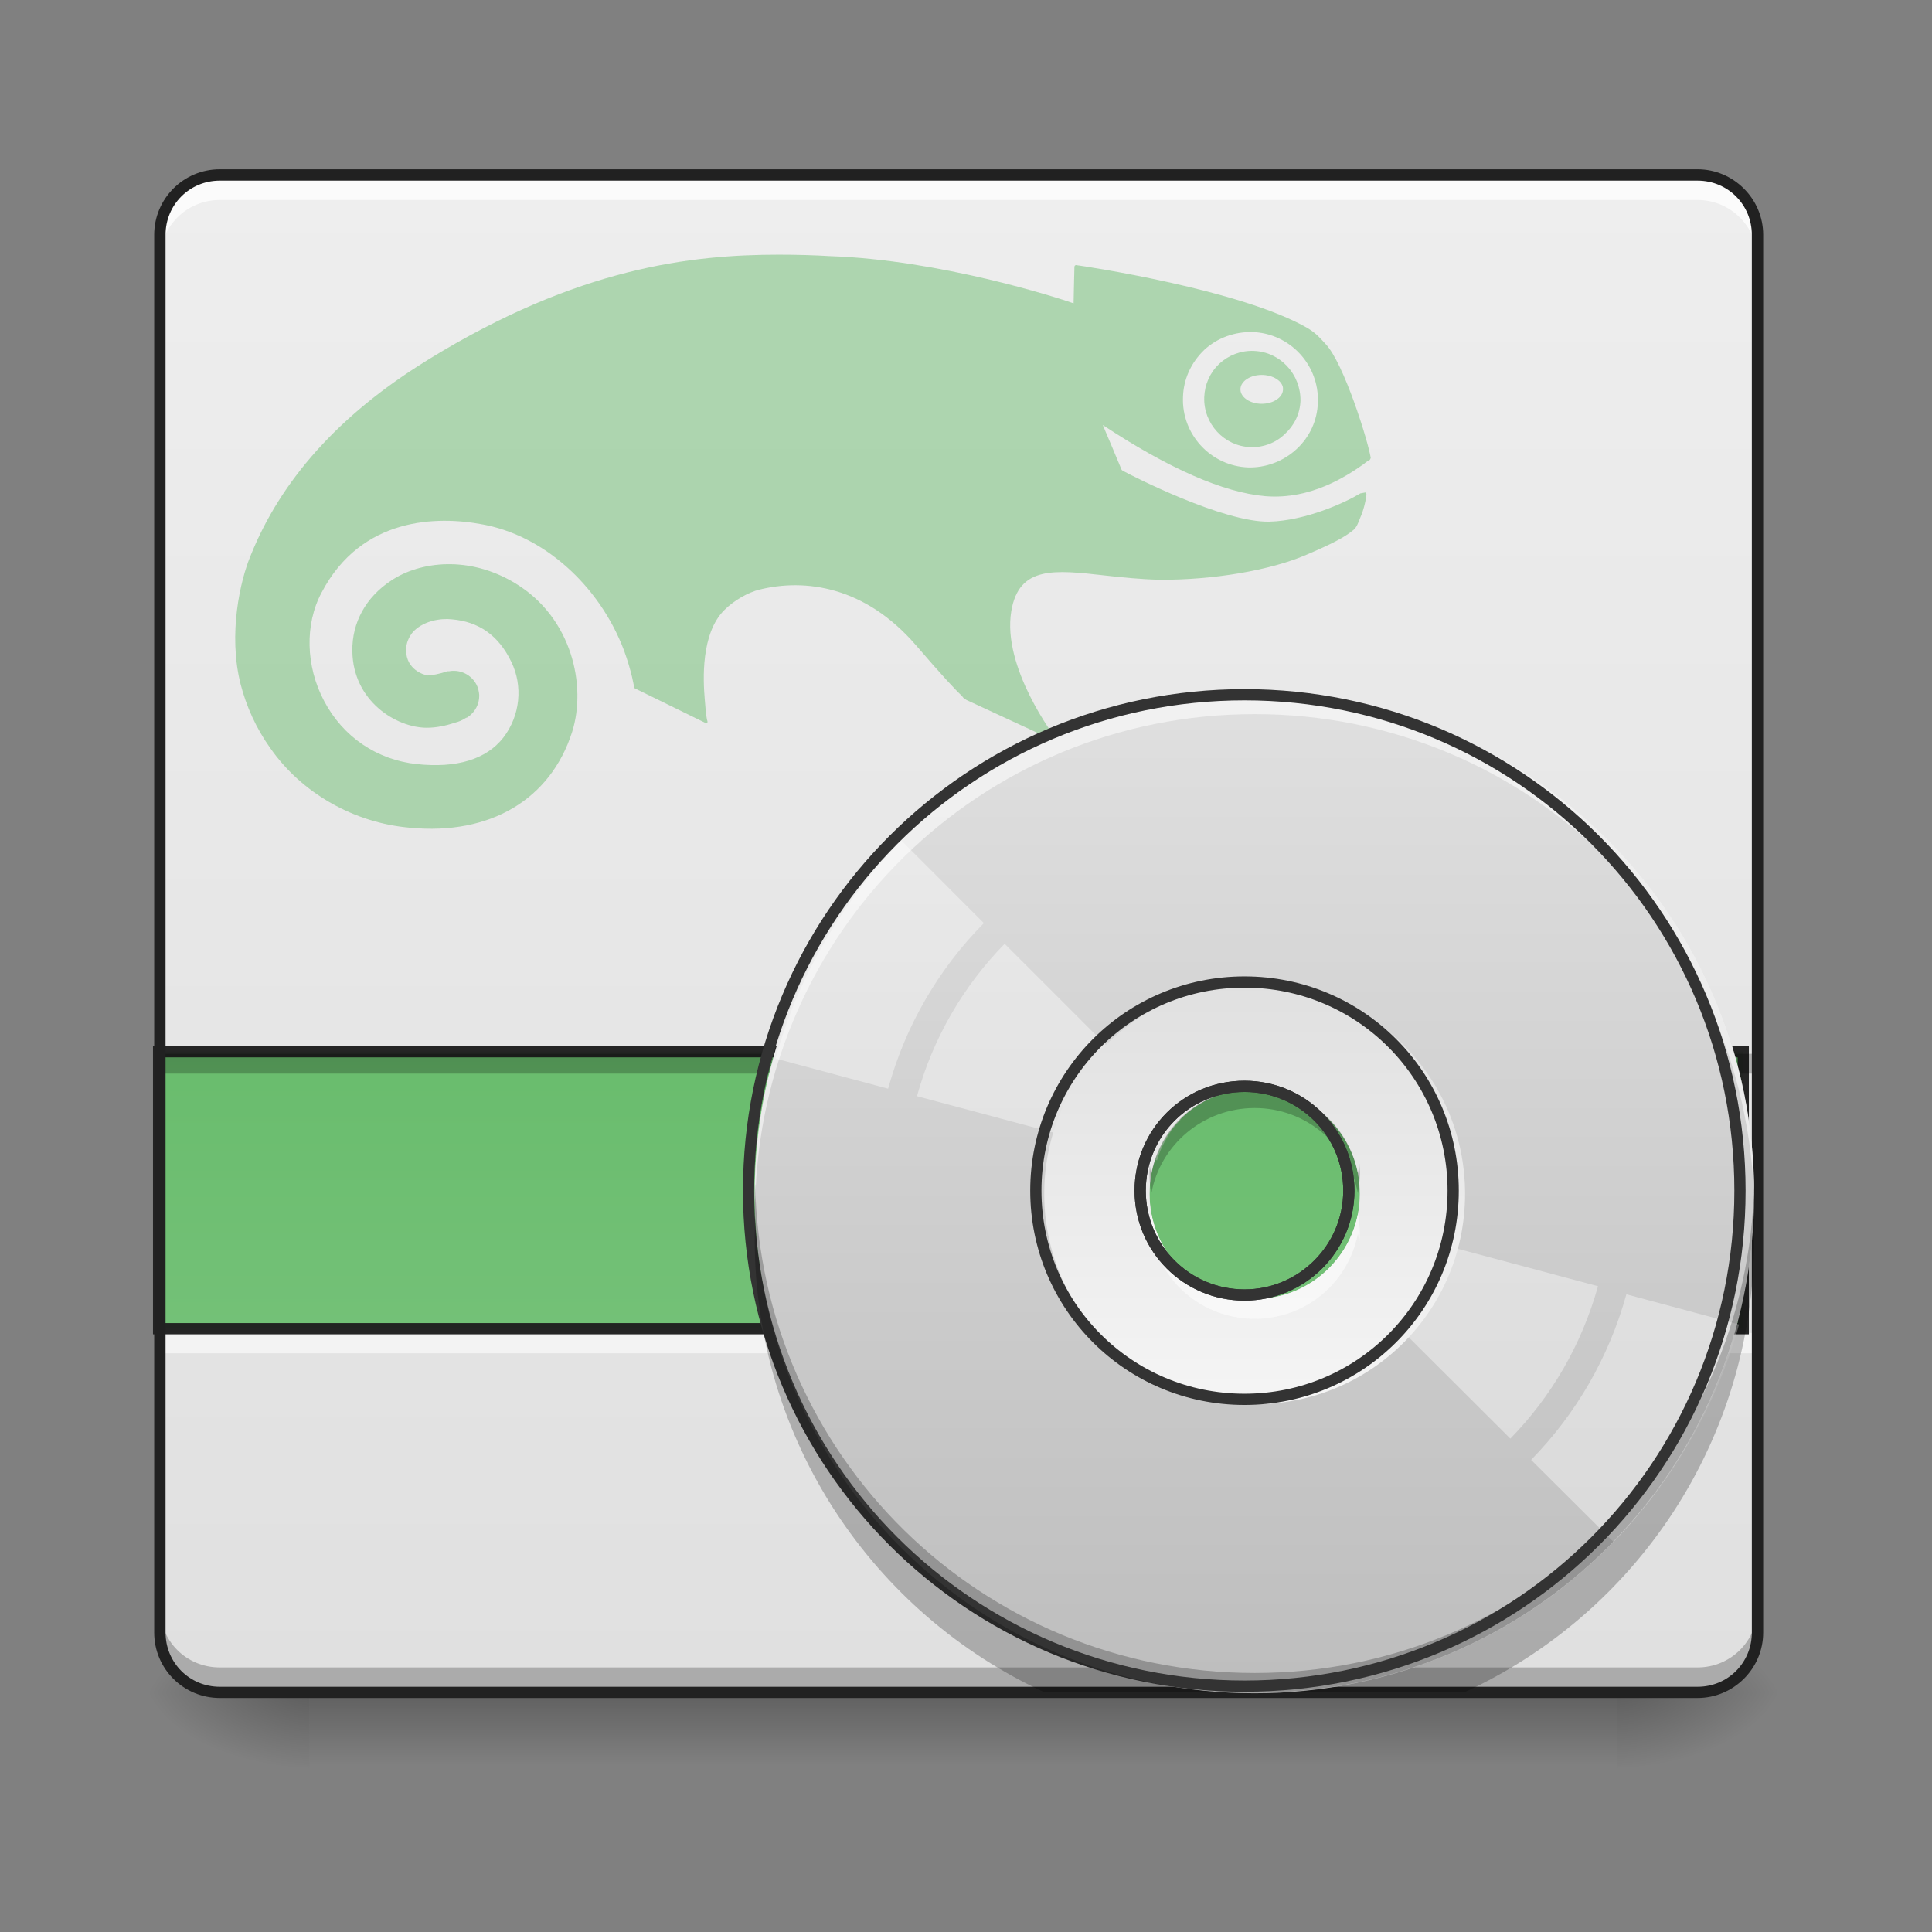 <?xml version="1.0" encoding="UTF-8"?>
<svg xmlns="http://www.w3.org/2000/svg" xmlns:xlink="http://www.w3.org/1999/xlink" width="16px" height="16px" viewBox="0 0 16 16" version="1.1">
<rect x="0" y="0" width="16" height="16" fill="#808080" stroke="none"/>
<defs>
<linearGradient id="linear0" gradientUnits="userSpaceOnUse" x1="254" y1="233.5" x2="254" y2="254.667" gradientTransform="matrix(0.031,0,0,0.031,-0,6.719)">
<stop offset="0" style="stop-color:rgb(0%,0%,0%);stop-opacity:0.275;"/>
<stop offset="1" style="stop-color:rgb(0%,0%,0%);stop-opacity:0;"/>
</linearGradient>
<radialGradient id="radial0" gradientUnits="userSpaceOnUse" cx="450.909" cy="189.579" fx="450.909" fy="189.579" r="21.167" gradientTransform="matrix(0,-0.039,-0.07,-0,26.561,31.798)">
<stop offset="0" style="stop-color:rgb(0%,0%,0%);stop-opacity:0.314;"/>
<stop offset="0.222" style="stop-color:rgb(0%,0%,0%);stop-opacity:0.275;"/>
<stop offset="1" style="stop-color:rgb(0%,0%,0%);stop-opacity:0;"/>
</radialGradient>
<radialGradient id="radial1" gradientUnits="userSpaceOnUse" cx="450.909" cy="189.579" fx="450.909" fy="189.579" r="21.167" gradientTransform="matrix(-0,0.039,0.07,0,-10.602,-3.764)">
<stop offset="0" style="stop-color:rgb(0%,0%,0%);stop-opacity:0.314;"/>
<stop offset="0.222" style="stop-color:rgb(0%,0%,0%);stop-opacity:0.275;"/>
<stop offset="1" style="stop-color:rgb(0%,0%,0%);stop-opacity:0;"/>
</radialGradient>
<radialGradient id="radial2" gradientUnits="userSpaceOnUse" cx="450.909" cy="189.579" fx="450.909" fy="189.579" r="21.167" gradientTransform="matrix(-0,-0.039,0.07,-0,-10.602,31.798)">
<stop offset="0" style="stop-color:rgb(0%,0%,0%);stop-opacity:0.314;"/>
<stop offset="0.222" style="stop-color:rgb(0%,0%,0%);stop-opacity:0.275;"/>
<stop offset="1" style="stop-color:rgb(0%,0%,0%);stop-opacity:0;"/>
</radialGradient>
<radialGradient id="radial3" gradientUnits="userSpaceOnUse" cx="450.909" cy="189.579" fx="450.909" fy="189.579" r="21.167" gradientTransform="matrix(0,0.039,-0.07,0,26.561,-3.764)">
<stop offset="0" style="stop-color:rgb(0%,0%,0%);stop-opacity:0.314;"/>
<stop offset="0.222" style="stop-color:rgb(0%,0%,0%);stop-opacity:0.275;"/>
<stop offset="1" style="stop-color:rgb(0%,0%,0%);stop-opacity:0;"/>
</radialGradient>
<linearGradient id="linear1" gradientUnits="userSpaceOnUse" x1="254" y1="233.5" x2="254" y2="-168.667" gradientTransform="matrix(0.02,0,0,0.02,-1.644,4.435)">
<stop offset="0" style="stop-color:rgb(40%,73.333%,41.569%);stop-opacity:1;"/>
<stop offset="1" style="stop-color:rgb(50.588%,78.039%,51.765%);stop-opacity:1;"/>
</linearGradient>
<linearGradient id="linear2" gradientUnits="userSpaceOnUse" x1="169.333" y1="233.5" x2="169.333" y2="-168.667" gradientTransform="matrix(0.031,0,0,0.031,0,6.719)">
<stop offset="0" style="stop-color:rgb(87.843%,87.843%,87.843%);stop-opacity:1;"/>
<stop offset="1" style="stop-color:rgb(93.333%,93.333%,93.333%);stop-opacity:1;"/>
</linearGradient>
<linearGradient id="linear3" gradientUnits="userSpaceOnUse" x1="190.5" y1="36.952" x2="190.5" y2="281.881" gradientTransform="matrix(1,0,0,0.778,0,14.259)">
<stop offset="0" style="stop-color:rgb(40%,73.333%,41.569%);stop-opacity:1;"/>
<stop offset="1" style="stop-color:rgb(50.588%,78.039%,51.765%);stop-opacity:1;"/>
</linearGradient>
<linearGradient id="linear4" gradientUnits="userSpaceOnUse" x1="254" y1="-168.667" x2="254" y2="233.5" gradientTransform="matrix(0.021,0,0,0.021,5.163,9.219)">
<stop offset="0" style="stop-color:rgb(87.843%,87.843%,87.843%);stop-opacity:1;"/>
<stop offset="1" style="stop-color:rgb(74.118%,74.118%,74.118%);stop-opacity:1;"/>
</linearGradient>
<linearGradient id="linear5" gradientUnits="userSpaceOnUse" x1="254" y1="117.083" x2="254" y2="-52.25" gradientTransform="matrix(0.021,0,0,0.021,5.163,9.219)">
<stop offset="0" style="stop-color:rgb(96.078%,96.078%,96.078%);stop-opacity:1;"/>
<stop offset="1" style="stop-color:rgb(87.843%,87.843%,87.843%);stop-opacity:1;"/>
</linearGradient>
</defs>
<g id="surface1">
<path style=" stroke:none;fill-rule:nonzero;fill:url(#linear0);" d="M 2.562 14.016 L 13.395 14.016 L 13.395 14.68 L 2.562 14.68 Z M 2.562 14.016 "/>
<path style=" stroke:none;fill-rule:nonzero;fill:url(#radial0);" d="M 13.395 14.016 L 14.719 14.016 L 14.719 13.355 L 13.395 13.355 Z M 13.395 14.016 "/>
<path style=" stroke:none;fill-rule:nonzero;fill:url(#radial1);" d="M 2.562 14.016 L 1.242 14.016 L 1.242 14.68 L 2.562 14.68 Z M 2.562 14.016 "/>
<path style=" stroke:none;fill-rule:nonzero;fill:url(#radial2);" d="M 2.562 14.016 L 1.242 14.016 L 1.242 13.355 L 2.562 13.355 Z M 2.562 14.016 "/>
<path style=" stroke:none;fill-rule:nonzero;fill:url(#radial3);" d="M 13.395 14.016 L 14.719 14.016 L 14.719 14.68 L 13.395 14.68 Z M 13.395 14.016 "/>
<path style=" stroke:none;fill-rule:nonzero;fill:url(#linear1);" d="M 2.055 2.32 C 1.684 2.32 2.07 2.641 1.82 3.105 C 1.633 3.23 1.469 3.332 1.324 3.418 L 1.324 7.082 C 1.328 7.086 1.336 7.086 1.344 7.09 C 2.109 7.25 2.895 7.391 3.68 7.316 C 4.551 7.25 5.445 7.059 6.168 6.547 C 6.332 6.379 6.512 5.738 6.102 6.078 C 5.496 6.383 4.773 6.551 4.117 6.289 C 3.574 6.113 3.035 5.891 2.535 5.613 C 2.195 5.422 2.086 5.207 2.195 5.043 C 2.316 4.82 3.949 5.973 4.918 6.031 C 5.477 6.039 6.355 5.746 6.438 5.43 C 6.68 4.082 5.273 3.262 4.441 2.914 C 3.703 2.633 2.938 2.34 2.137 2.324 C 2.105 2.324 2.078 2.32 2.055 2.32 Z M 4.594 3.461 C 5.254 3.465 5.777 4.18 5.57 4.812 C 5.406 5.457 4.578 5.789 4.016 5.43 C 3.438 5.113 3.312 4.238 3.793 3.781 C 3.992 3.574 4.273 3.453 4.562 3.461 C 4.57 3.461 4.582 3.457 4.594 3.461 Z M 4.566 3.77 C 4.559 3.77 4.551 3.77 4.543 3.77 C 3.992 3.754 3.613 4.445 3.93 4.898 C 4.203 5.395 5.02 5.344 5.227 4.816 C 5.453 4.348 5.082 3.77 4.566 3.77 Z M 4.676 4.141 C 4.684 4.141 4.691 4.141 4.699 4.141 C 5.168 4.18 5.051 4.703 4.637 4.574 C 4.258 4.402 4.398 4.141 4.676 4.141 Z M 4.676 4.141 "/>
<path style=" stroke:none;fill-rule:nonzero;fill:url(#linear2);" d="M 1.82 1.449 L 14.059 1.449 C 14.332 1.449 14.555 1.672 14.555 1.945 L 14.555 13.52 C 14.555 13.793 14.332 14.016 14.059 14.016 L 1.82 14.016 C 1.547 14.016 1.324 13.793 1.324 13.52 L 1.324 1.945 C 1.324 1.672 1.547 1.449 1.82 1.449 Z M 1.82 1.449 "/>
<path style=" stroke:none;fill-rule:nonzero;fill:rgb(100%,100%,100%);fill-opacity:0.588;" d="M 1.324 11.039 L 1.324 11.207 L 14.555 11.207 L 14.555 11.039 Z M 1.324 11.039 "/>
<path style="fill-rule:nonzero;fill:url(#linear3);stroke-width:3;stroke-linecap:butt;stroke-linejoin:miter;stroke:rgb(12.941%,12.941%,12.941%);stroke-opacity:0.98;stroke-miterlimit:4;" d="M 42.371 64.223 L 465.706 64.223 L 465.706 138.216 L 42.371 138.216 Z M 42.371 64.223 " transform="matrix(0.031,0,0,0.031,0,6.719)"/>
<path style=" stroke:none;fill-rule:nonzero;fill:rgb(0%,0%,0%);fill-opacity:0.235;" d="M 1.324 8.727 L 1.324 8.891 L 14.555 8.891 L 14.555 8.727 Z M 1.324 8.727 "/>
<path style=" stroke:none;fill-rule:nonzero;fill:rgb(0%,0%,0%);fill-opacity:0.235;" d="M 1.324 13.312 L 1.324 13.48 C 1.324 13.754 1.543 13.977 1.82 13.977 L 14.059 13.977 C 14.332 13.977 14.555 13.754 14.555 13.48 L 14.555 13.312 C 14.555 13.59 14.332 13.809 14.059 13.809 L 1.82 13.809 C 1.543 13.809 1.324 13.59 1.324 13.312 Z M 1.324 13.312 "/>
<path style=" stroke:none;fill-rule:nonzero;fill:rgb(100%,100%,100%);fill-opacity:0.784;" d="M 1.82 1.492 C 1.543 1.492 1.324 1.711 1.324 1.988 L 1.324 2.152 C 1.324 1.879 1.543 1.656 1.82 1.656 L 14.059 1.656 C 14.332 1.656 14.555 1.879 14.555 2.152 L 14.555 1.988 C 14.555 1.711 14.332 1.492 14.059 1.492 Z M 1.82 1.492 "/>
<path style=" stroke:none;fill-rule:nonzero;fill:rgb(40%,73.333%,41.569%);fill-opacity:0.471;" d="M 6.449 2.109 C 5.727 2.109 4.789 2.215 3.555 2.973 L 3.512 3 C 2.809 3.438 2.324 3.977 2.074 4.605 C 1.992 4.801 1.887 5.246 1.992 5.664 C 2.039 5.848 2.121 6.031 2.238 6.195 C 2.496 6.566 2.93 6.816 3.398 6.855 C 4.059 6.918 4.559 6.621 4.738 6.062 C 4.859 5.68 4.738 5.117 4.27 4.832 C 3.887 4.598 3.477 4.648 3.238 4.809 C 3.031 4.945 2.914 5.156 2.918 5.391 C 2.922 5.805 3.281 6.027 3.535 6.027 C 3.609 6.027 3.688 6.012 3.77 5.984 C 3.801 5.977 3.828 5.965 3.859 5.945 L 3.871 5.941 L 3.875 5.938 C 3.934 5.898 3.969 5.832 3.969 5.762 C 3.969 5.746 3.965 5.727 3.961 5.707 C 3.93 5.602 3.824 5.539 3.719 5.559 L 3.703 5.559 L 3.684 5.566 L 3.656 5.574 C 3.598 5.59 3.551 5.594 3.543 5.594 C 3.512 5.59 3.363 5.547 3.363 5.383 C 3.363 5.324 3.387 5.281 3.402 5.258 C 3.445 5.188 3.574 5.113 3.742 5.129 C 3.965 5.148 4.129 5.262 4.234 5.48 C 4.332 5.68 4.309 5.926 4.168 6.109 C 4.027 6.289 3.781 6.363 3.453 6.328 C 3.121 6.293 2.84 6.102 2.684 5.805 C 2.531 5.516 2.523 5.168 2.664 4.906 C 2.996 4.273 3.633 4.277 3.98 4.34 C 4.492 4.426 4.961 4.84 5.168 5.387 C 5.199 5.473 5.219 5.543 5.234 5.605 L 5.254 5.699 L 5.836 5.984 L 5.844 5.992 L 5.859 5.988 L 5.859 5.973 C 5.855 5.961 5.848 5.945 5.836 5.785 C 5.824 5.641 5.801 5.246 6 5.051 C 6.078 4.973 6.195 4.906 6.289 4.883 C 6.668 4.789 7.164 4.855 7.586 5.344 C 7.801 5.594 7.91 5.711 7.965 5.762 L 7.98 5.781 L 8.004 5.797 C 8.02 5.805 8.73 6.133 8.73 6.133 L 8.742 6.129 L 8.742 6.113 C 8.738 6.105 8.297 5.531 8.375 5.062 C 8.438 4.684 8.734 4.719 9.152 4.766 C 9.285 4.781 9.441 4.797 9.598 4.801 C 10.043 4.805 10.523 4.723 10.82 4.594 C 11.012 4.512 11.133 4.453 11.211 4.387 C 11.238 4.363 11.25 4.324 11.266 4.285 L 11.277 4.258 C 11.289 4.227 11.309 4.16 11.312 4.121 C 11.316 4.105 11.32 4.086 11.309 4.078 L 11.266 4.086 C 11.137 4.164 10.812 4.312 10.512 4.32 C 10.133 4.328 9.375 3.941 9.297 3.898 L 9.289 3.891 C 9.27 3.844 9.156 3.574 9.133 3.52 C 9.676 3.879 10.129 4.078 10.477 4.109 C 10.863 4.141 11.164 3.934 11.293 3.844 C 11.316 3.824 11.336 3.812 11.344 3.809 L 11.352 3.793 C 11.332 3.66 11.129 3.004 10.977 2.848 C 10.934 2.801 10.902 2.762 10.832 2.719 C 10.281 2.398 8.973 2.203 8.91 2.195 L 8.902 2.199 L 8.898 2.207 C 8.898 2.207 8.891 2.48 8.891 2.512 C 8.758 2.465 7.785 2.152 6.875 2.121 C 6.742 2.113 6.602 2.109 6.449 2.109 Z M 10.375 2.75 C 10.684 2.762 10.926 3.023 10.914 3.332 C 10.91 3.48 10.848 3.617 10.738 3.719 C 10.629 3.82 10.484 3.875 10.336 3.871 C 10.027 3.859 9.785 3.598 9.797 3.289 C 9.801 3.141 9.863 3.004 9.973 2.898 C 10.082 2.797 10.227 2.746 10.375 2.75 Z M 10.383 2.906 C 10.277 2.902 10.176 2.941 10.098 3.012 C 10.02 3.086 9.977 3.184 9.973 3.289 C 9.965 3.508 10.137 3.695 10.355 3.703 C 10.461 3.707 10.566 3.668 10.641 3.594 C 10.719 3.523 10.766 3.426 10.77 3.32 C 10.773 3.098 10.602 2.914 10.383 2.906 Z M 10.449 3.105 C 10.539 3.105 10.617 3.152 10.625 3.211 C 10.625 3.215 10.625 3.215 10.625 3.219 C 10.625 3.219 10.625 3.223 10.625 3.223 C 10.625 3.227 10.625 3.227 10.625 3.23 C 10.621 3.293 10.543 3.344 10.449 3.344 C 10.355 3.344 10.277 3.293 10.273 3.23 C 10.273 3.227 10.273 3.227 10.273 3.223 C 10.273 3.223 10.273 3.219 10.273 3.219 C 10.277 3.156 10.355 3.105 10.449 3.105 Z M 10.449 3.105 "/>
<path style=" stroke:none;fill-rule:nonzero;fill:rgb(12.941%,12.941%,12.941%);fill-opacity:1;" d="M 1.82 1.402 C 1.52 1.402 1.277 1.645 1.277 1.945 L 1.277 13.52 C 1.277 13.82 1.52 14.062 1.82 14.062 L 14.059 14.062 C 14.355 14.062 14.602 13.82 14.602 13.52 L 14.602 1.945 C 14.602 1.645 14.355 1.402 14.059 1.402 Z M 1.82 1.496 L 14.059 1.496 C 14.309 1.496 14.508 1.695 14.508 1.945 L 14.508 13.52 C 14.508 13.77 14.309 13.969 14.059 13.969 L 1.82 13.969 C 1.57 13.969 1.371 13.77 1.371 13.52 L 1.371 1.945 C 1.371 1.695 1.57 1.496 1.82 1.496 Z M 1.82 1.496 "/>
<path style=" stroke:none;fill-rule:nonzero;fill:url(#linear4);" d="M 10.391 5.746 C 8.098 5.746 6.25 7.594 6.25 9.887 C 6.25 12.18 8.098 14.023 10.391 14.023 C 12.68 14.023 14.527 12.18 14.527 9.887 C 14.527 7.594 12.68 5.746 10.391 5.746 Z M 10.391 9.016 C 10.871 9.016 11.262 9.402 11.262 9.887 C 11.262 10.367 10.871 10.758 10.391 10.758 C 9.906 10.758 9.52 10.367 9.52 9.887 C 9.52 9.402 9.906 9.016 10.391 9.016 Z M 10.391 9.016 "/>
<path style=" stroke:none;fill-rule:nonzero;fill:rgb(100%,100%,100%);fill-opacity:0.392;" d="M 7.465 6.961 C 7.223 7.207 7.012 7.484 6.832 7.797 C 6.648 8.109 6.516 8.434 6.422 8.766 L 7.355 9.016 C 7.5 8.488 7.777 8.02 8.148 7.645 Z M 8.32 7.816 C 7.98 8.164 7.727 8.594 7.594 9.078 L 9.582 9.609 C 9.598 9.551 9.625 9.488 9.66 9.43 C 9.691 9.371 9.73 9.32 9.777 9.273 Z M 8.32 7.816 "/>
<path style=" stroke:none;fill-rule:nonzero;fill:rgb(100%,100%,100%);fill-opacity:0.392;" d="M 11.246 10.121 C 11.227 10.184 11.199 10.242 11.168 10.301 C 11.133 10.359 11.094 10.41 11.051 10.461 L 12.508 11.914 C 12.848 11.566 13.098 11.137 13.234 10.652 Z M 13.469 10.719 C 13.324 11.242 13.051 11.711 12.68 12.09 L 13.363 12.77 C 13.602 12.527 13.816 12.246 13.996 11.934 C 14.176 11.621 14.312 11.297 14.402 10.969 Z M 13.469 10.719 "/>
<path style=" stroke:none;fill-rule:nonzero;fill:url(#linear5);" d="M 10.391 8.145 C 9.426 8.145 8.648 8.922 8.648 9.887 C 8.648 10.852 9.426 11.629 10.391 11.629 C 11.355 11.629 12.133 10.852 12.133 9.887 C 12.133 8.922 11.355 8.145 10.391 8.145 Z M 10.391 9.016 C 10.871 9.016 11.262 9.402 11.262 9.887 C 11.262 10.367 10.871 10.758 10.391 10.758 C 9.906 10.758 9.52 10.367 9.52 9.887 C 9.52 9.402 9.906 9.016 10.391 9.016 Z M 10.391 9.016 "/>
<path style=" stroke:none;fill-rule:nonzero;fill:rgb(99.216%,99.216%,99.216%);fill-opacity:0.588;" d="M 10.391 5.746 C 8.098 5.746 6.25 7.594 6.25 9.887 C 6.25 9.91 6.25 9.938 6.254 9.965 C 6.297 7.711 8.125 5.914 10.391 5.914 C 12.652 5.914 14.48 7.711 14.527 9.965 C 14.527 9.938 14.527 9.91 14.527 9.887 C 14.527 7.594 12.68 5.746 10.391 5.746 Z M 9.535 10.051 C 9.523 10.105 9.52 10.16 9.52 10.215 C 9.52 10.246 9.52 10.27 9.523 10.297 C 9.523 10.27 9.527 10.242 9.535 10.215 C 9.609 10.621 9.965 10.922 10.391 10.922 C 10.816 10.922 11.168 10.621 11.246 10.215 C 11.25 10.242 11.254 10.27 11.258 10.297 C 11.258 10.27 11.262 10.246 11.262 10.215 C 11.262 10.16 11.254 10.105 11.246 10.051 C 11.168 10.453 10.816 10.758 10.391 10.758 C 9.965 10.758 9.609 10.453 9.535 10.051 Z M 9.535 10.051 "/>
<path style=" stroke:none;fill-rule:nonzero;fill:rgb(0%,0%,0%);fill-opacity:0.235;" d="M 10.391 14.02 C 8.098 14.02 6.25 12.176 6.25 9.883 C 6.25 9.855 6.25 9.828 6.254 9.805 C 6.297 12.055 8.125 13.855 10.391 13.855 C 12.652 13.855 14.48 12.055 14.527 9.805 C 14.527 9.828 14.527 9.855 14.527 9.883 C 14.527 12.176 12.68 14.02 10.391 14.02 Z M 9.535 9.883 C 9.523 9.828 9.52 9.773 9.52 9.719 C 9.52 9.688 9.52 9.664 9.523 9.637 C 9.523 9.664 9.527 9.691 9.535 9.719 C 9.609 9.312 9.965 9.012 10.391 9.012 C 10.816 9.012 11.168 9.312 11.246 9.719 C 11.25 9.691 11.254 9.664 11.258 9.637 C 11.258 9.664 11.262 9.688 11.262 9.719 C 11.262 9.773 11.254 9.828 11.246 9.883 C 11.168 9.48 10.816 9.176 10.391 9.176 C 9.965 9.176 9.609 9.48 9.535 9.883 Z M 9.535 9.883 "/>
<path style="fill:none;stroke-width:3;stroke-linecap:round;stroke-linejoin:miter;stroke:rgb(20%,20%,20%);stroke-opacity:1;stroke-miterlimit:4;" d="M 332.468 -31.143 C 259.1 -31.143 199.981 27.977 199.981 101.345 C 199.981 174.713 259.1 233.707 332.468 233.707 C 405.711 233.707 464.831 174.713 464.831 101.345 C 464.831 27.977 405.711 -31.143 332.468 -31.143 Z M 332.468 73.472 C 347.842 73.472 360.341 85.846 360.341 101.345 C 360.341 116.718 347.842 129.217 332.468 129.217 C 316.97 129.217 304.596 116.718 304.596 101.345 C 304.596 85.846 316.97 73.472 332.468 73.472 Z M 332.468 73.472 " transform="matrix(0.031,0,0,0.031,0,6.719)"/>
<path style="fill:none;stroke-width:3;stroke-linecap:round;stroke-linejoin:miter;stroke:rgb(20%,20%,20%);stroke-opacity:1;stroke-miterlimit:4;" d="M 332.468 45.6 C 301.596 45.6 276.724 70.473 276.724 101.345 C 276.724 132.217 301.596 157.089 332.468 157.089 C 363.34 157.089 388.213 132.217 388.213 101.345 C 388.213 70.473 363.34 45.6 332.468 45.6 Z M 332.468 73.472 C 347.842 73.472 360.341 85.846 360.341 101.345 C 360.341 116.718 347.842 129.217 332.468 129.217 C 316.97 129.217 304.596 116.718 304.596 101.345 C 304.596 85.846 316.97 73.472 332.468 73.472 Z M 332.468 73.472 " transform="matrix(0.031,0,0,0.031,0,6.719)"/>
<path style=" stroke:none;fill-rule:nonzero;fill:rgb(0%,0%,0%);fill-opacity:0.235;" d="M 6.254 10.07 C 6.254 10.133 6.25 10.195 6.25 10.258 C 6.25 11.93 7.234 13.363 8.652 14.016 L 10.152 14.016 C 8.031 13.898 6.348 12.199 6.254 10.07 Z M 14.523 10.07 C 14.43 12.199 12.746 13.898 10.625 14.016 L 12.125 14.016 C 13.547 13.363 14.527 11.93 14.527 10.258 C 14.527 10.195 14.527 10.133 14.523 10.07 Z M 14.523 10.07 "/>
</g>
</svg>
